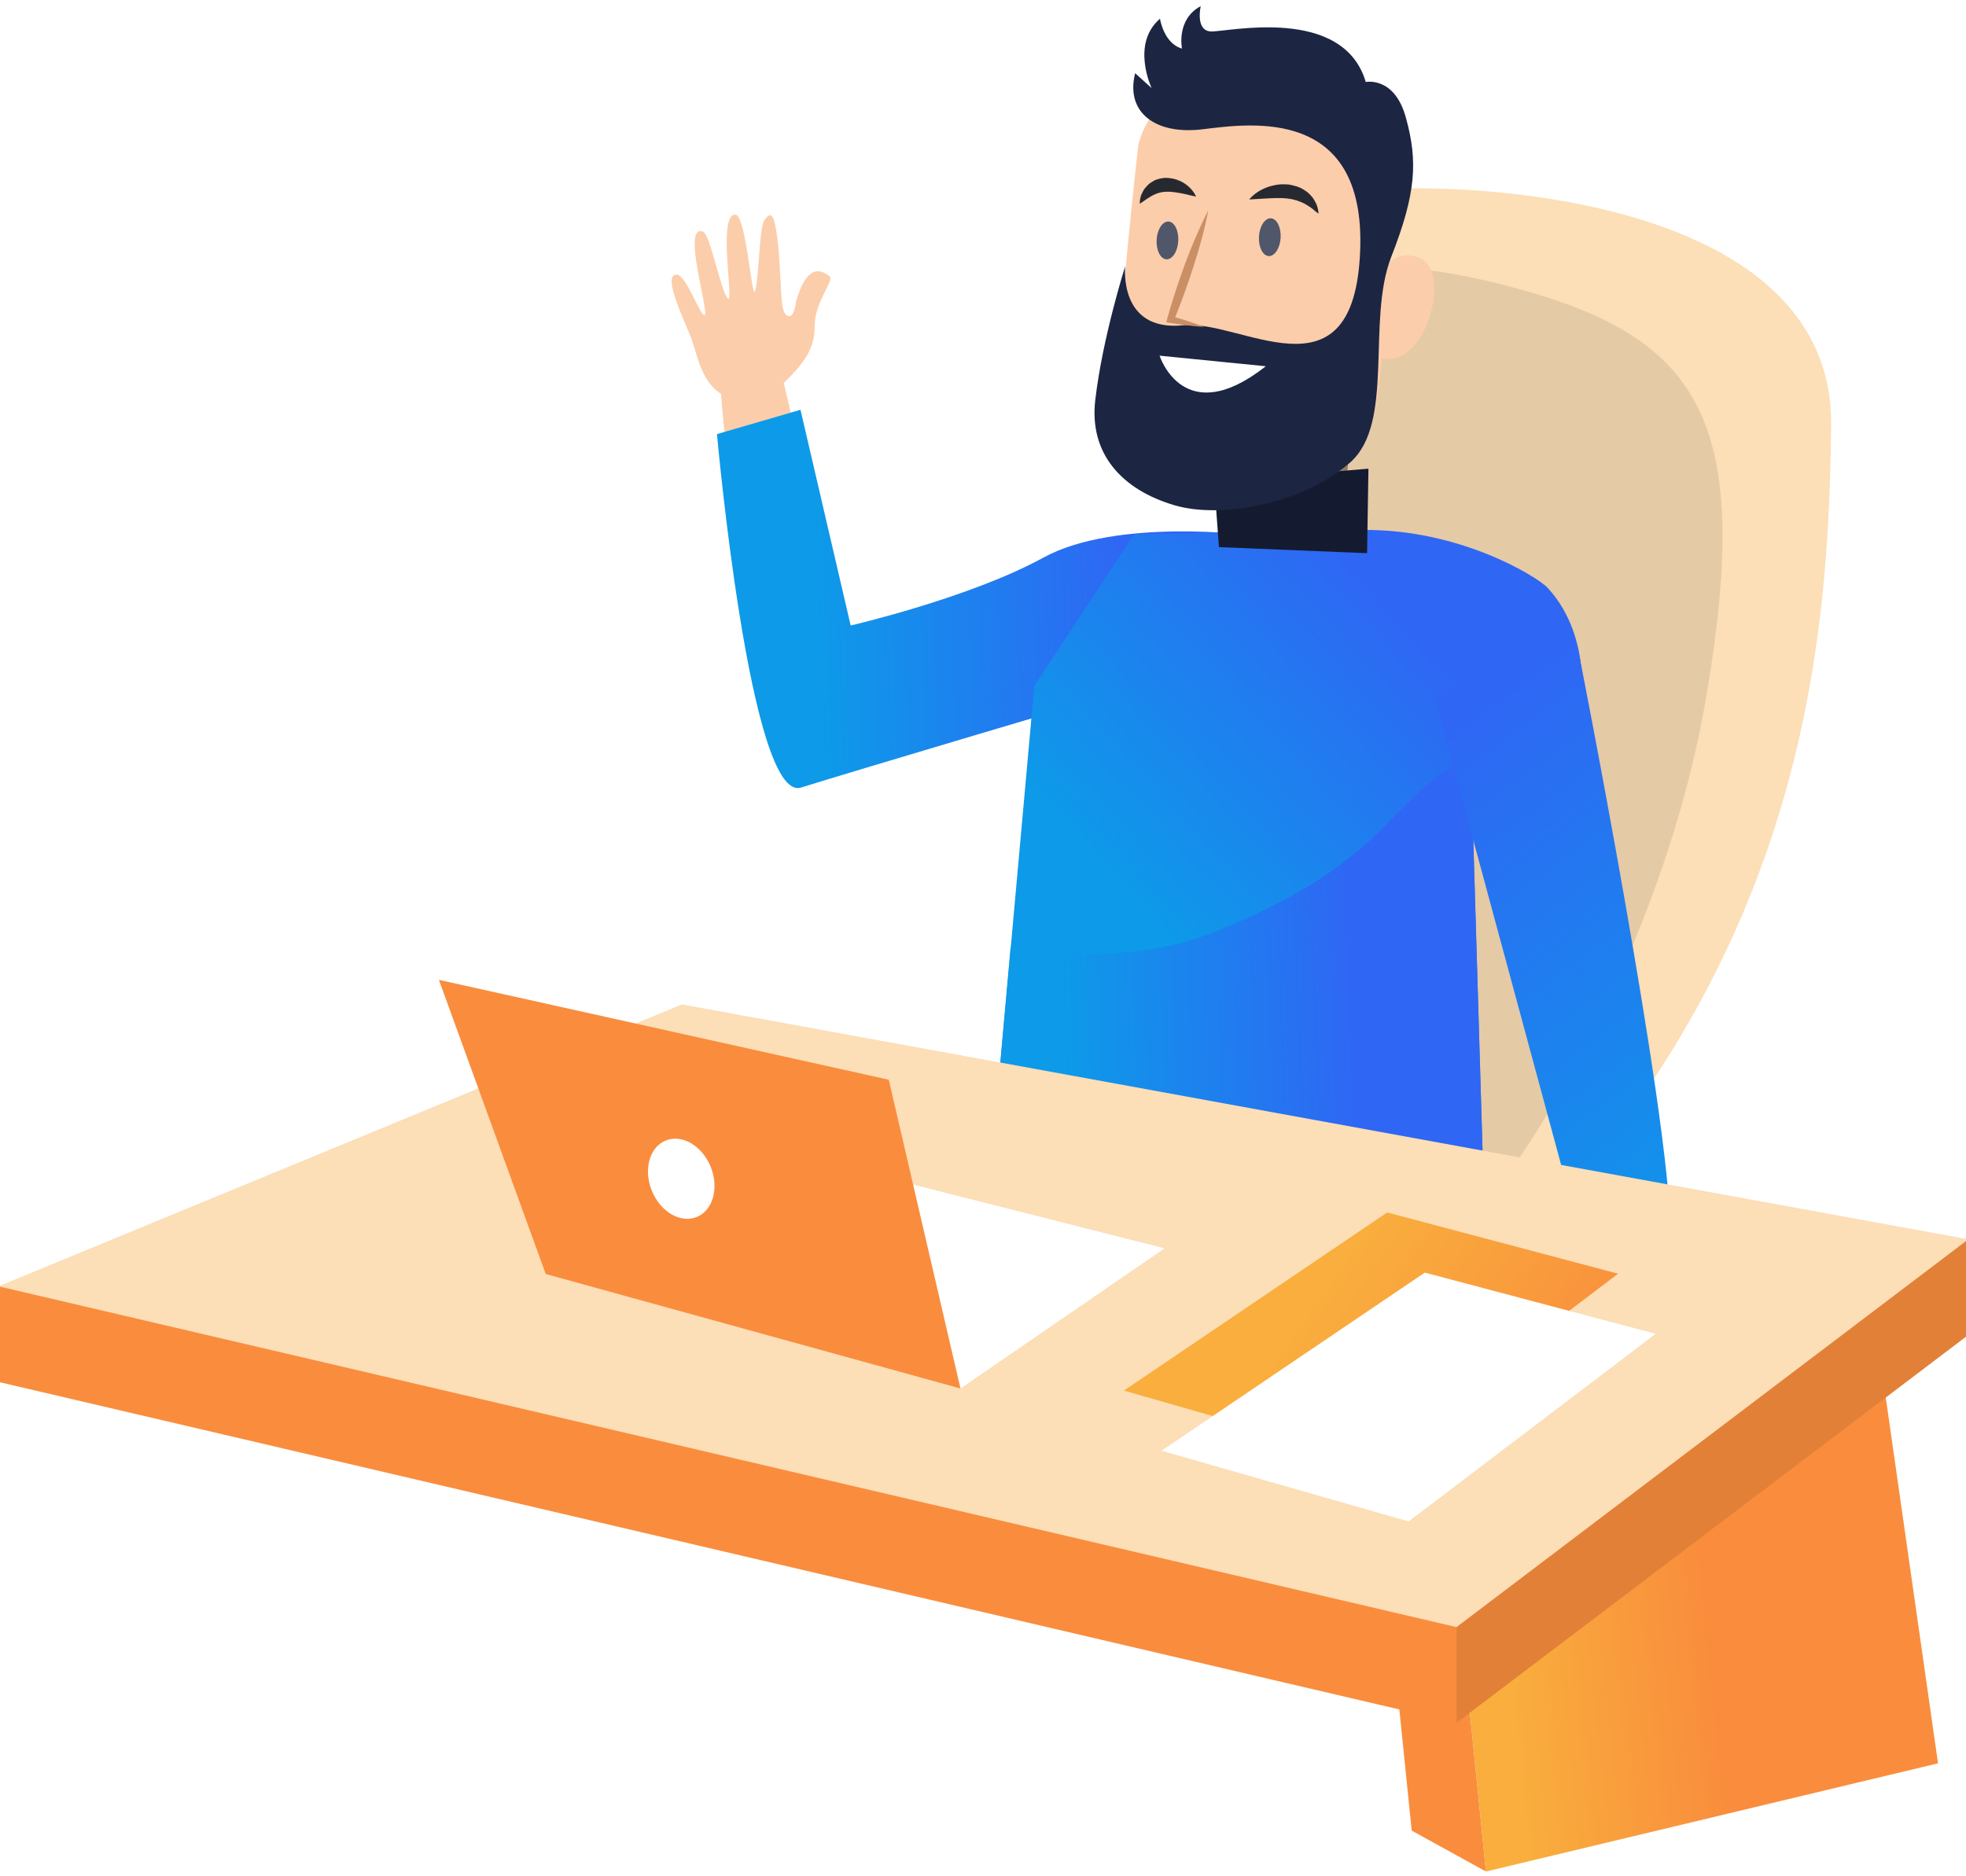 <svg width="153" height="146" viewBox="0 0 153 146" fill="none" xmlns="http://www.w3.org/2000/svg">
<g clip-path="url(#clip0_201_1639)">
<path d="M97.202 23.562C97.202 23.562 98.053 14.791 109.352 14.658C120.652 14.524 142.686 17.474 142.504 33.123C142.321 48.772 140.803 72.026 120.634 94.358L85.781 85.332C85.781 85.332 102.178 42.975 97.202 23.562Z" fill="#FCDEB7"/>
<path opacity="0.09" d="M102.387 22.215C102.387 22.215 105.424 18.779 119.038 22.731C132.652 26.683 136.279 33.463 132.829 53.98C129.378 74.497 118.218 90.139 118.218 90.139L104.361 87.566L102.387 22.215Z" fill="black"/>
<g filter="url(#filter0_f_201_1639)">
<ellipse cx="40.182" cy="5.824" rx="40.182" ry="5.824" transform="matrix(0.999 -0.039 0.039 0.999 57.449 186.331)" fill="#4775EB"/>
</g>
<path d="M135.733 109.911C135.733 109.911 127.819 97.175 121.619 103.883C118.111 107.673 118.138 114.736 118.138 114.736" stroke="#141B30" stroke-width="1.548" stroke-miterlimit="10"/>
<path d="M58.972 51.253C58.972 51.253 54.493 25.721 56.547 26.085C58.591 26.45 59.864 24.947 60.737 28.709C61.609 32.481 66.24 51.907 66.24 51.907L58.972 51.253Z" fill="#FCCDAA"/>
<path d="M97.547 41.679C97.547 41.679 86.916 40.267 81.192 43.406C75.468 46.545 66.202 48.687 66.202 48.687L62.296 31.896L55.797 33.79C55.797 33.79 58.371 62.551 62.336 61.302C66.31 60.053 86.168 54.168 86.168 54.168L97.547 41.679Z" fill="url(#paint0_linear_201_1639)"/>
<path d="M56.223 30.725C56.223 30.725 59.649 31.15 61.04 29.765C62.431 28.38 63.409 27.275 63.401 25.367C63.394 23.47 64.982 21.793 64.555 21.498C64.128 21.203 62.898 20.165 61.941 23.497C61.941 23.497 61.801 25.014 61.187 24.518C60.69 24.112 60.83 22.124 60.598 19.526C60.281 15.978 59.863 16.646 59.477 17.152C59.09 17.658 59.08 21.54 58.763 22.647C58.513 23.507 58.072 16.715 57.221 16.701C55.804 16.68 57.175 23.823 56.633 23.23C56.091 22.646 55.269 18.23 54.713 18.025C52.999 17.392 55.264 24.454 54.823 24.528C54.485 24.588 53.387 21.334 52.633 21.373C51.869 21.402 52.481 23.06 52.859 24.056C53.301 25.229 53.603 25.717 53.968 26.846C54.324 27.994 54.746 29.876 56.223 30.725Z" fill="#FCCDAA"/>
<path d="M95.569 34.004L94.723 49.515L104.317 45.83L105.277 29.861L95.569 34.004Z" fill="#9B7C67"/>
<path d="M101.331 6.376C108.277 7.997 108.074 12.774 108.074 12.774C108.074 12.774 107.839 16.466 107.688 20.863C108.334 19.979 109.425 19.615 110.539 20.101C112.901 21.124 111.121 28.578 107.526 27.914C107.361 29.998 107.149 31.621 106.878 32.179C105.855 34.296 101.399 37.509 97.452 38.002C93.505 38.494 86.963 34.629 86.982 29.973C87.001 25.326 88.577 11.373 88.577 11.373C88.577 11.373 89.82 3.695 101.331 6.376Z" fill="#FCCDAA"/>
<path d="M97.219 15.525C97.219 15.525 97.643 15.508 98.208 15.468C98.491 15.457 98.82 15.425 99.151 15.422C99.32 15.406 99.491 15.428 99.651 15.421C99.821 15.405 99.983 15.447 100.153 15.449C100.315 15.481 100.485 15.484 100.628 15.525C100.771 15.577 100.942 15.589 101.067 15.66C101.354 15.752 101.615 15.893 101.838 16.045C102.07 16.188 102.255 16.341 102.383 16.459C102.519 16.567 102.616 16.629 102.616 16.629C102.616 16.629 102.612 16.525 102.577 16.347C102.541 16.16 102.484 15.898 102.303 15.621C102.231 15.473 102.122 15.326 101.984 15.19C101.856 15.044 101.699 14.908 101.516 14.802C101.166 14.551 100.709 14.436 100.271 14.359C100.054 14.358 99.826 14.329 99.62 14.356C99.403 14.364 99.206 14.409 99.01 14.455C98.626 14.545 98.292 14.7 98.024 14.852C97.479 15.175 97.219 15.525 97.219 15.525Z" fill="#272930"/>
<path d="M93.083 15.298C93.083 15.298 92.947 14.945 92.555 14.573C92.359 14.391 92.106 14.194 91.78 14.064C91.462 13.916 91.072 13.846 90.666 13.843C90.46 13.87 90.262 13.887 90.066 13.961C89.87 14.006 89.704 14.126 89.548 14.226C89.381 14.318 89.274 14.473 89.156 14.591C89.038 14.709 88.977 14.852 88.906 14.978C88.765 15.22 88.736 15.457 88.714 15.609C88.692 15.77 88.695 15.855 88.695 15.855C88.695 15.855 88.778 15.805 88.907 15.724C89.036 15.643 89.191 15.505 89.395 15.394C89.496 15.333 89.588 15.263 89.699 15.212C89.811 15.17 89.912 15.1 90.024 15.067C90.248 14.983 90.472 14.937 90.727 14.927C91.217 14.898 91.788 15.018 92.264 15.113C92.713 15.237 93.083 15.298 93.083 15.298Z" fill="#272930"/>
<path d="M100.602 29.542L91.779 29.968C91.779 29.968 93.901 34.06 100.602 29.542Z" fill="white"/>
<path d="M99.662 18.509C99.618 19.323 99.198 19.953 98.735 19.933C98.271 19.904 97.933 19.228 97.977 18.414C98.021 17.6 98.441 16.97 98.904 16.99C99.368 17.019 99.706 17.696 99.662 18.509Z" fill="#51576A"/>
<path d="M91.697 18.76C91.653 19.574 91.234 20.214 90.77 20.184C90.306 20.155 89.968 19.479 90.012 18.665C90.056 17.851 90.476 17.221 90.939 17.241C91.403 17.27 91.741 17.947 91.697 18.76Z" fill="#51576A"/>
<path d="M76.534 97.369C76.534 97.369 97.236 104.059 115.614 97.504L114.421 57.547L122.948 55.574C122.948 55.574 124.12 49.74 120.434 45.746C119.675 44.925 113.618 41.136 105.955 41.253C105.228 41.262 104.543 41.128 103.93 41.151L97.546 41.398L96.999 41.419L88.252 41.577L80.493 53.389L76.534 97.369Z" fill="url(#paint1_linear_201_1639)"/>
<path d="M94.432 72.569C98.469 70.968 102.498 68.933 105.835 66.103C108.542 63.808 111.106 60.271 114.465 58.971L115.612 97.504C97.234 104.059 76.532 97.369 76.532 97.369L78.65 73.726C84.002 74.633 89.708 74.451 94.432 72.569Z" fill="url(#paint2_linear_201_1639)"/>
<path d="M106.391 43.058L106.496 36.481L94.486 37.493L94.862 42.587L106.391 43.058Z" fill="#141B30"/>
<path d="M108.269 20C106.327 24.976 108.57 32.936 105.063 36.008C101.482 39.14 95.12 40.425 91.414 39.331C87.287 38.12 84.761 35.3 85.234 31.164C85.793 26.298 87.569 20.714 87.569 20.714C87.569 20.714 87.003 25.845 92.091 25.318C96.53 24.854 105.081 31.333 105.819 20.133C106.621 8.127 97.189 9.634 93.561 10.067C89.933 10.5 87.571 8.768 88.34 5.698L89.622 6.857C89.622 6.857 87.988 3.416 90.273 1.458C90.273 1.458 90.564 3.383 91.987 3.781C91.987 3.781 91.512 1.514 93.445 0.477C93.445 0.477 93 2.392 94.239 2.448C95.478 2.504 104.509 0.38 106.289 6.383C106.289 6.383 108.556 5.909 109.43 9.227C110.333 12.545 110.221 15.024 108.269 20Z" fill="#1C2643"/>
<path d="M94.031 16.377C93.337 17.726 92.758 19.108 92.236 20.507C91.714 21.916 91.249 23.331 90.843 24.782L90.76 25.088L91.045 25.133C91.929 25.279 92.83 25.385 93.73 25.454C92.886 25.128 92.025 24.85 91.157 24.6L91.35 24.951C91.919 23.57 92.431 22.152 92.886 20.727C93.351 19.312 93.749 17.861 94.031 16.377Z" fill="#CA8F64"/>
<path d="M98.509 28.508L90.243 27.685C90.243 27.685 92.103 33.553 98.509 28.508Z" fill="white"/>
<path d="M112.552 115.027L106.931 113.733L109.863 142.489L115.643 145.675L112.552 115.027Z" fill="url(#paint3_linear_201_1639)"/>
<path d="M146.565 107.452L141.349 106.378L106.929 113.732L112.551 115.026L146.565 107.452Z" fill="url(#paint4_linear_201_1639)"/>
<path d="M138.502 109.955C138.502 109.955 130.589 97.219 124.389 103.927C120.88 107.717 120.907 114.78 120.907 114.78" stroke="#26304D" stroke-width="1.548" stroke-miterlimit="10"/>
<path d="M128.393 93.94L129.797 97.796C129.797 97.796 132.59 99.208 132.265 103.263C131.94 107.317 124.519 108.085 124.358 105.863C124.358 105.863 120.551 102.157 124.534 99.415L124.543 94.996L128.393 93.94Z" fill="#FCCDAA"/>
<path d="M122.763 50.284C122.763 50.284 130.003 86.9 129.99 95.853L123.505 98.115L111.575 54.002L122.763 50.284Z" fill="url(#paint5_linear_201_1639)"/>
<path d="M146.566 107.452L112.552 115.026L115.642 145.674L150.823 137.252L146.566 107.452Z" fill="url(#paint6_linear_201_1639)"/>
<path d="M53.069 85.623L153.185 103.906L113.352 134.099L-0.117 107.566L53.069 85.623Z" fill="#F98D3D"/>
<path d="M-0.117 100.124V107.566L153.185 103.906V96.464L-0.117 100.124Z" fill="#F98D3D"/>
<path d="M53.069 78.181L153.185 96.464L113.352 126.65L-0.117 100.124L53.069 78.181Z" fill="#FCDEB7"/>
<path d="M42.469 99.17L58.987 89.143L90.631 97.167L74.745 108.081L42.469 99.17Z" fill="white"/>
<path d="M107.954 94.376L87.469 108.24L106.696 113.746L125.923 99.141L107.954 94.376Z" fill="url(#paint7_linear_201_1639)"/>
<path d="M42.473 99.171L34.156 76.269L69.166 84.044L74.749 108.082L42.473 99.171Z" fill="#F98D3D"/>
<path d="M110.882 99.056L90.391 112.92L109.624 118.425L128.851 103.821L110.882 99.056Z" fill="white"/>
<path d="M54.217 94.73C55.483 94.221 55.973 92.474 55.311 90.829C54.648 89.183 53.084 88.263 51.817 88.772C50.55 89.281 50.061 91.028 50.723 92.673C51.386 94.319 52.95 95.239 54.217 94.73Z" fill="white"/>
<path opacity="0.09" d="M113.352 126.65V134.098L153.185 103.906V96.464L113.352 126.65Z" fill="black"/>
</g>
<defs>
<filter id="filter0_f_201_1639" x="-116.327" y="10.576" width="428.306" height="360.048" filterUnits="userSpaceOnUse" color-interpolation-filters="sRGB">
<feFlood flood-opacity="0" result="BackgroundImageFix"/>
<feBlend mode="normal" in="SourceGraphic" in2="BackgroundImageFix" result="shape"/>
<feGaussianBlur stdDeviation="87" result="effect1_foregroundBlur_201_1639"/>
</filter>
<linearGradient id="paint0_linear_201_1639" x1="87.541" y1="45.64" x2="63.503" y2="46.589" gradientUnits="userSpaceOnUse">
<stop stop-color="#2F66F4"/>
<stop offset="1" stop-color="#0D9AE9"/>
</linearGradient>
<linearGradient id="paint1_linear_201_1639" x1="111.507" y1="50.485" x2="88.712" y2="71.192" gradientUnits="userSpaceOnUse">
<stop stop-color="#2F66F4"/>
<stop offset="1" stop-color="#0D9AE9"/>
</linearGradient>
<linearGradient id="paint2_linear_201_1639" x1="105.605" y1="79.717" x2="82.744" y2="80.613" gradientUnits="userSpaceOnUse">
<stop stop-color="#2F66F4"/>
<stop offset="1" stop-color="#0D9AE9"/>
</linearGradient>
<linearGradient id="paint3_linear_201_1639" x1="116.927" y1="145.568" x2="120.444" y2="144.677" gradientUnits="userSpaceOnUse">
<stop stop-color="#F98D3D"/>
<stop offset="0.985" stop-color="#F9AE3D"/>
</linearGradient>
<linearGradient id="paint4_linear_201_1639" x1="133.494" y1="110.541" x2="107.751" y2="104.984" gradientUnits="userSpaceOnUse">
<stop stop-color="#F98D3D"/>
<stop offset="1" stop-color="#F9AE3D"/>
</linearGradient>
<linearGradient id="paint5_linear_201_1639" x1="112.885" y1="55.969" x2="140.872" y2="93.785" gradientUnits="userSpaceOnUse">
<stop stop-color="#2F66F4"/>
<stop offset="1" stop-color="#0D9AE9"/>
</linearGradient>
<linearGradient id="paint6_linear_201_1639" x1="131.139" y1="109.904" x2="115.41" y2="111.55" gradientUnits="userSpaceOnUse">
<stop stop-color="#F98D3D"/>
<stop offset="1" stop-color="#F9AE3D"/>
</linearGradient>
<linearGradient id="paint7_linear_201_1639" x1="114.414" y1="122.872" x2="96.102" y2="110.097" gradientUnits="userSpaceOnUse">
<stop stop-color="#F98D3D"/>
<stop offset="1" stop-color="#F9AE3D"/>
</linearGradient>
<clipPath id="clip0_201_1639">
<rect width="153" height="146" fill="white"/>
</clipPath>
</defs>
</svg>
